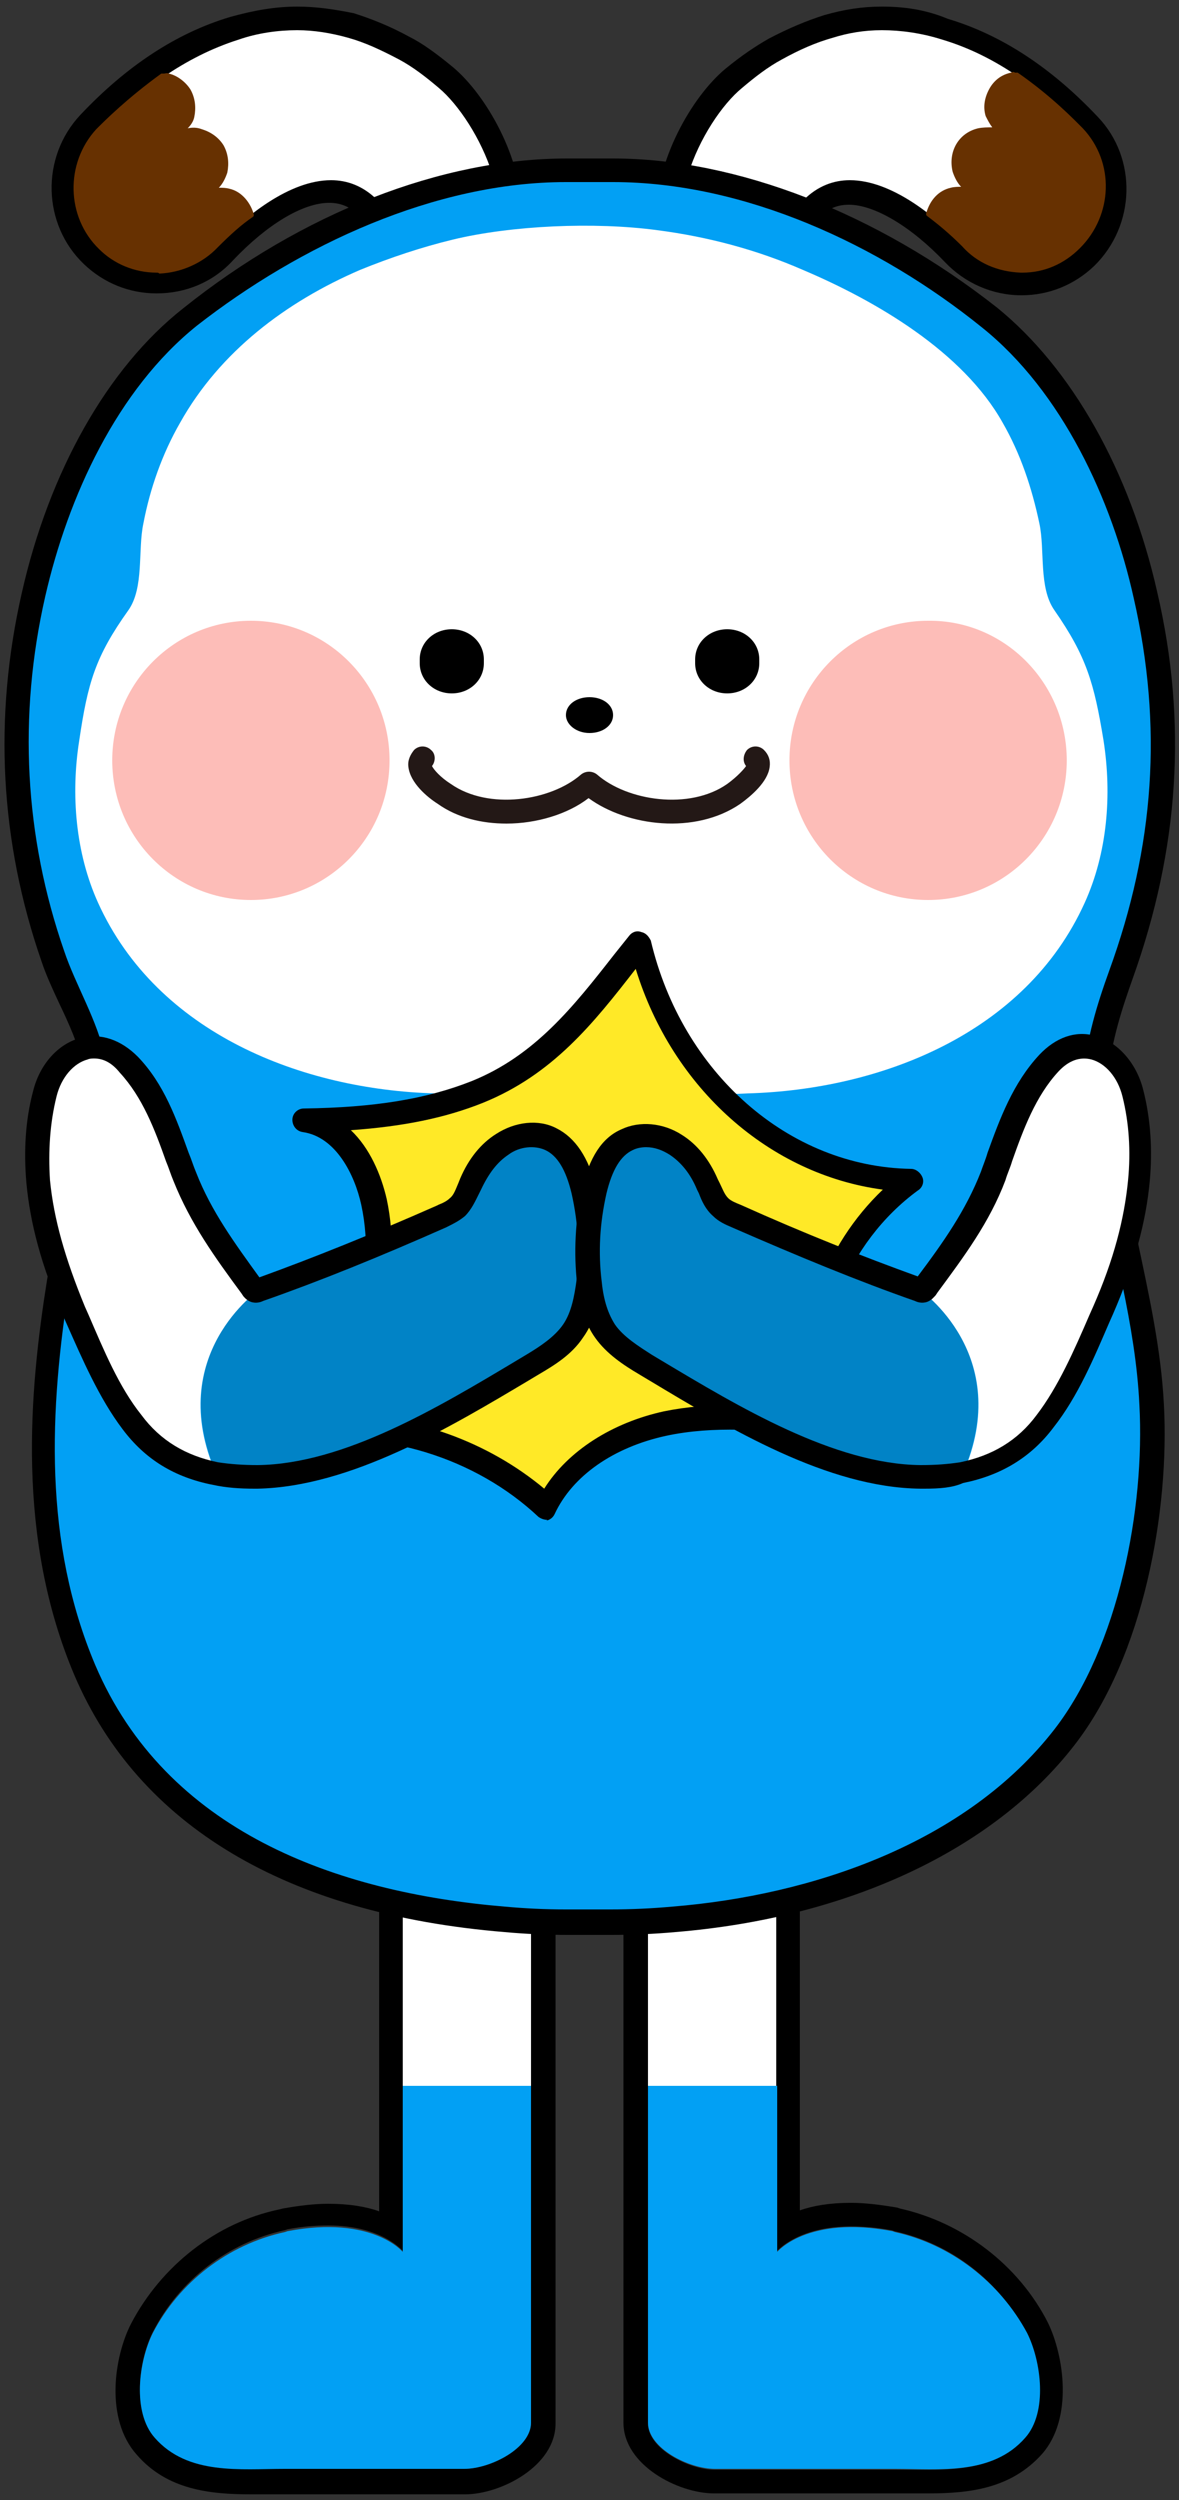 <?xml version="1.0" encoding="utf-8"?>
<!-- Generator: Adobe Illustrator 26.0.3, SVG Export Plug-In . SVG Version: 6.00 Build 0)  -->
<svg version="1.1" id="레이어_1" xmlns="http://www.w3.org/2000/svg" xmlns:xlink="http://www.w3.org/1999/xlink" x="0px"
	 y="0px" viewBox="0 0 125 265" style="enable-background:new 0 0 125 265;" xml:space="preserve">
<rect x="0" y="0" width="125" height="265" fill="#333333" stroke="none"/>
<g>
	<path d="M47.4,177c2.6,0,8.9,2.3,8.9,5v39.1l0,0v35.7c0,2.7-4.3,4.9-7.1,4.9h-3.4H30.2c-1.2,0-2.4,0-3.6,0c-3.7,0-7.6-0.4-10.2-3.4
		c-2.4-2.7-1.7-8.1-0.2-11.1c2.8-5.5,8-9.5,14-10.8l0.3-0.1c1.6-0.3,3-0.4,4.3-0.4c5.7,0,7.9,2.7,7.9,2.7V221l0,0v-39
		C42.7,179.2,44.8,177,47.4,177 M47.4,174.4c-4,0-7.2,3.4-7.2,7.6v39.1v13.3c-1.4-0.5-3.2-0.8-5.4-0.8c-1.5,0-3.1,0.2-4.8,0.5
		l-0.4,0.1c-6.7,1.4-12.5,6-15.7,12.1c-1.8,3.5-2.8,10.1,0.6,13.9c3.2,3.7,7.7,4.2,12.1,4.2c0.6,0,1.3,0,1.9,0s1.1,0,1.7,0h15.7h3.4
		c3.8,0,9.6-3,9.6-7.5v-35.7v-39.1C58.9,177.1,50.7,174.4,47.4,174.4L47.4,174.4z"/>
	<g>
		<g>
			<path style="fill:#FFFFFF;" d="M47.4,177c2.6,0,8.9,2.3,8.9,5v42.2H42.7V182C42.7,179.2,44.8,177,47.4,177"/>
		</g>
		<g>
			<g>
				<path style="fill-rule:evenodd;clip-rule:evenodd;fill:#02A0F4;" d="M30.2,236.6l0.3-0.1c9-1.7,12.2,2.2,12.2,2.2v-17.6h13.6
					v35.7c0,2.7-4.3,4.9-7.1,4.9h-3.4H30.2c-4.7,0-10.3,0.7-13.8-3.3c-2.4-2.7-1.7-8.1-0.2-11.1C19,241.9,24.2,237.9,30.2,236.6"/>
			</g>
		</g>
	</g>
</g>
<g>
	<path d="M77.6,177c2.6,0,4.7,2.3,4.7,5v39.1l0,0v17.6c0,0,2.2-2.7,7.9-2.7c1.3,0,2.7,0.1,4.3,0.4c0.1,0,0.3,0.1,0.3,0.1
		c6,1.3,11.2,5.3,14,10.8c1.5,3,2.2,8.4-0.2,11.1c-2.6,3-6.4,3.4-10.2,3.4c-1.2,0-2.4,0-3.6,0H79.2h-3.4c-2.7,0-7.1-2.2-7.1-4.9
		v-35.7l0,0V182C68.7,179.2,75,177,77.6,177 M77.6,174.4c-3.3,0-11.5,2.7-11.5,7.6v39.1v35.7c0,4.5,5.8,7.5,9.6,7.5h3.4h15.7
		c0.6,0,1.1,0,1.7,0s1.3,0,1.9,0c4.4,0,8.8-0.5,12.1-4.2c3.3-3.8,2.3-10.4,0.6-13.9c-3.1-6.1-9-10.6-15.7-12.1l-0.3-0.1
		c-1.8-0.3-3.4-0.5-4.9-0.5c-2.2,0-4,0.3-5.4,0.8V221v-39.1C84.9,177.8,81.6,174.4,77.6,174.4L77.6,174.4z"/>
	<g>
		<g>
			<path style="fill:#FFFFFF;" d="M77.6,177c-2.6,0-8.9,2.3-8.9,5v42.2h13.6V182C82.3,179.2,80.2,177,77.6,177"/>
		</g>
		<g>
			<g>
				<path style="fill-rule:evenodd;clip-rule:evenodd;fill:#02A0F4;" d="M94.9,236.6l-0.3-0.1c-9-1.7-12.2,2.2-12.2,2.2v-17.6H68.7
					v35.7c0,2.7,4.3,4.9,7.1,4.9h3.4h15.7c4.7,0,10.3,0.7,13.8-3.3c2.4-2.7,1.7-8.1,0.2-11.1C106,241.9,100.8,237.9,94.9,236.6"/>
			</g>
		</g>
	</g>
</g>
<g>
	<g>
		<path style="fill:#FFFFFF;" d="M48.3,30.3c-3.1,0-5.5-3.3-7.5-6c-0.7-0.9-1.3-1.8-1.8-2.2c-1.2-1.1-2.5-1.7-4-1.7
			c-4.4,0-9.3,4.5-11.1,6.5c-1.9,2-4.4,3.1-7.2,3.1c-2.6,0-5-1-6.8-2.8C6,23.4,5.8,17.1,9.5,13.1C14.2,8,19.3,4.6,24.7,3
			c2.4-0.7,4.6-1.1,6.8-1.1c1.9,0,3.8,0.3,5.7,0.8C39,3.2,40.9,4,42.8,5.1c1.4,0.8,2.8,1.7,4.4,3.1c3.4,2.8,7,9.3,6.8,14.6
			c-0.1,2.7-1.1,5-3,6.4C50.2,29.9,49.3,30.3,48.3,30.3L48.3,30.3z"/>
		<path d="M31.5,3.2c1.8,0,3.6,0.3,5.4,0.8c1.8,0.5,3.5,1.3,5.4,2.3c1.5,0.8,2.9,1.9,4.2,3c4.2,3.5,9.7,14.6,3.9,19
			c-0.7,0.5-1.4,0.7-2,0.7c-3.4,0-6.5-5.9-8.4-7.8c-1.5-1.5-3.2-2.1-4.9-2.1c-4.4,0-9.1,3.8-12,6.9c-1.7,1.8-4,2.7-6.2,2.7
			c-2.1,0-4.3-0.8-6-2.4C7.5,23,7.3,17.5,10.6,14c4-4.3,9-8,14.7-9.8C27.3,3.5,29.5,3.2,31.5,3.2 M31.5,0.7L31.5,0.7
			c-2.3,0-4.6,0.4-7.1,1.1C18.7,3.5,13.4,7,8.5,12.2c-4.2,4.5-4,11.6,0.4,15.8c2.1,2,4.8,3.1,7.7,3.1c3.1,0,6-1.2,8.1-3.5
			c3.6-3.8,7.4-6.1,10.2-6.1c1.2,0,2.2,0.4,3.1,1.3c0.4,0.4,1,1.2,1.7,2.1c2.1,2.9,4.8,6.5,8.5,6.5c1.3,0,2.5-0.4,3.6-1.3
			c2.2-1.7,3.5-4.3,3.5-7.4c0.1-5.8-3.7-12.6-7.3-15.6c-1.7-1.4-3.2-2.5-4.6-3.2c-2-1.1-4-1.9-5.9-2.5C35.5,1,33.6,0.7,31.5,0.7
			L31.5,0.7z"/>
	</g>
	<g>
		<path style="fill:#673101;" d="M24.2,20.2c-0.7-0.2-1.3-0.1-2,0.1c0.8-0.5,1.3-1.2,1.6-2.1c0.5-1.9-0.6-3.8-2.5-4.3
			c-0.9-0.2-1.7-0.1-2.4,0.3c0.6-0.5,1.2-1.1,1.4-1.9c0.5-1.9-0.6-3.8-2.5-4.3c-0.2-0.1-0.3,0-0.5,0c-3.8,2.7-6.3,5.3-6.9,5.9
			c-3.3,3.5-3.1,9,0.3,12.3s8.9,3.2,12.2-0.3c1-1,2.3-2.2,3.7-3.2C26.3,21.6,25.4,20.5,24.2,20.2"/>
		<path style="fill:#673101;" d="M16.6,28.9c-2.3,0-4.5-0.9-6.1-2.5C7,23,6.9,17.3,10.2,13.7l0.1-0.1c0.8-0.8,3.2-3.2,6.8-5.8l0.1,0
			h0.1c0,0,0.1,0,0.1,0c0.1,0,0.3-0.1,0.5,0c0.9,0.2,1.8,0.9,2.3,1.7c0.5,0.9,0.6,1.9,0.4,2.9c-0.1,0.5-0.4,0.9-0.7,1.2
			c0.5-0.1,1-0.1,1.5,0.1c1,0.3,1.8,0.9,2.3,1.7c0.5,0.9,0.6,1.9,0.4,2.9c-0.2,0.6-0.5,1.2-0.9,1.6c0.4,0,0.7,0,1.1,0.1
			c1.4,0.3,2.3,1.6,2.6,2.7l0,0.2l-0.1,0.1c-1.2,0.8-2.4,1.9-3.7,3.2c-1.6,1.7-3.9,2.7-6.2,2.8C16.8,28.9,16.7,28.9,16.6,28.9z
			 M17.4,8.2c-3.5,2.5-5.9,4.9-6.7,5.7l-0.1,0.1c-3.2,3.4-3,8.7,0.3,11.9c1.6,1.6,3.7,2.4,6,2.3c2.3,0,4.3-1,5.9-2.6
			c1.3-1.3,2.5-2.3,3.6-3.1c-0.3-0.9-1.1-1.9-2.2-2.2l0,0c-0.6-0.2-1.2-0.1-1.9,0.1L20.6,21l1.5-0.9c0.7-0.5,1.2-1.1,1.5-2
			c0.5-1.8-0.6-3.5-2.3-4C20.4,14,19.7,14,19,14.4L18.7,14c0.5-0.5,1.1-1,1.3-1.8c0.2-0.9,0.1-1.7-0.3-2.5c-0.4-0.7-1.1-1.3-2-1.5
			c-0.1,0-0.1,0-0.2,0C17.5,8.2,17.4,8.2,17.4,8.2z"/>
	</g>
</g>
<g>
	<g>
		<path style="fill:#FFFFFF;" d="M76.7,30.3c-1,0-1.9-0.3-2.8-1c-1.9-1.5-3-3.7-3-6.4c-0.1-5.2,3.4-11.7,6.8-14.6
			c1.7-1.4,3.1-2.4,4.4-3.1c2-1.1,3.8-1.9,5.6-2.4C89.6,2.2,91.5,2,93.4,2c2.2,0,4.4,0.3,6.8,1.1c5.4,1.6,10.6,5,15.3,10.1
			c3.7,4,3.5,10.3-0.4,14.1c-1.8,1.8-4.3,2.8-6.8,2.8l0,0c-2.7,0-5.3-1.1-7.2-3.1c-1.9-1.9-6.7-6.5-11.1-6.5c-1.5,0-2.9,0.6-4,1.7
			c-0.5,0.5-1.1,1.3-1.8,2.2C82.2,27,79.8,30.3,76.7,30.3z"/>
		<path d="M93.5,3.2c2,0,4.2,0.3,6.4,1c5.7,1.7,10.7,5.4,14.7,9.8c3.3,3.5,3.1,9-0.3,12.3c-1.7,1.6-3.8,2.4-6,2.4
			c-2.3,0-4.5-0.9-6.2-2.7c-2.9-3.1-7.6-6.9-12-6.9c-1.7,0-3.4,0.6-4.9,2.1c-2,1.9-5,7.8-8.4,7.8c-0.7,0-1.3-0.2-2-0.7
			c-5.8-4.4-0.4-15.5,3.9-19c1.3-1.1,2.7-2.2,4.2-3c1.8-1,3.6-1.8,5.4-2.3C89.9,3.5,91.6,3.2,93.5,3.2 M93.5,0.7
			c-2.1,0-4,0.3-6.1,0.9c-1.9,0.6-3.8,1.4-5.9,2.5c-1.4,0.8-2.9,1.8-4.6,3.2c-3.6,3-7.4,9.8-7.3,15.6c0.1,3.1,1.3,5.7,3.5,7.4
			c1.1,0.8,2.3,1.3,3.6,1.3c3.7,0,6.4-3.6,8.5-6.5c0.6-0.9,1.2-1.7,1.7-2.1c0.9-0.9,1.9-1.3,3.1-1.3c2.7,0,6.6,2.3,10.2,6.1
			c2.1,2.2,5,3.5,8.1,3.5c2.9,0,5.6-1.1,7.7-3.1c4.4-4.3,4.6-11.4,0.4-15.8c-4.9-5.2-10.2-8.7-15.9-10.4C98.1,1,95.8,0.7,93.5,0.7
			L93.5,0.7z"/>
	</g>
	<g>
		<path style="fill:#673101;" d="M100.8,20.2c0.7-0.2,1.3-0.1,2,0.1c-0.8-0.5-1.3-1.2-1.6-2.1c-0.5-1.9,0.6-3.8,2.5-4.3
			c0.9-0.2,1.7-0.1,2.4,0.3c-0.6-0.5-1.2-1.1-1.4-1.9c-0.5-1.9,0.6-3.8,2.5-4.3c0.2-0.1,0.3,0,0.5,0c3.8,2.7,6.3,5.3,6.9,5.9
			c3.3,3.5,3.1,9-0.3,12.3s-8.9,3.2-12.2-0.3c-1-1-2.3-2.2-3.7-3.2C98.7,21.6,99.5,20.5,100.8,20.2"/>
		<path style="fill:#673101;" d="M108.4,28.9c-0.1,0-0.1,0-0.2,0c-2.4-0.1-4.6-1-6.2-2.8c-1.3-1.3-2.5-2.3-3.7-3.2l-0.1-0.1l0-0.2
			c0.4-1.4,1.3-2.4,2.6-2.7c0.4-0.1,0.8-0.1,1.1-0.1c-0.4-0.4-0.7-1-0.9-1.6c-0.5-2.1,0.6-4.1,2.7-4.6c0.5-0.1,1-0.1,1.5-0.1
			c-0.3-0.4-0.5-0.8-0.7-1.2c-0.3-1-0.1-2,0.4-2.9c0.5-0.9,1.3-1.5,2.3-1.7c0.2-0.1,0.3-0.1,0.4,0c0,0,0.1,0,0.1,0h0.1l0.1,0
			c3.6,2.5,6,5,6.8,5.8l0.1,0.1c3.4,3.6,3.2,9.2-0.3,12.7C112.8,28,110.7,28.9,108.4,28.9z M98.7,22.6c1.1,0.8,2.3,1.9,3.6,3.1
			c1.6,1.6,3.6,2.6,5.9,2.6c2.3,0.1,4.4-0.8,6-2.3c3.3-3.2,3.5-8.6,0.3-11.9l-0.1-0.1c-0.8-0.8-3.2-3.2-6.7-5.7c-0.1,0-0.1,0-0.2,0
			c-0.1,0-0.1,0-0.2,0c-0.9,0.2-1.6,0.8-2,1.5c-0.4,0.7-0.5,1.6-0.3,2.5c0.2,0.8,0.8,1.3,1.3,1.8l-0.3,0.4c-0.6-0.4-1.4-0.5-2.2-0.3
			c-1.8,0.5-2.8,2.2-2.3,4c0.3,0.9,0.8,1.5,1.5,2l1.5,0.9l-1.7-0.5c-0.7-0.2-1.2-0.3-1.9-0.1l0,0C99.8,20.7,99,21.5,98.7,22.6z"/>
	</g>
</g>
<g>
	<path style="fill:#02A0F4;" d="M60.1,203.8c-2.2,0-4.4-0.1-6.6-0.3c-22.5-1.8-37.9-11-44.5-26.4c-6.1-14.3-4.7-29.6-2.8-41.3
		c0.4-2.4,1-4.9,1.7-7.5c1.4-5.4,2.9-11,1.9-15.8c-0.4-2.1-1.5-4.4-2.4-6.6c-0.7-1.4-1.3-2.9-1.8-4.4C1.3,89,0.6,76.1,3.5,63.1
		c2.8-12.6,8.9-23.3,16.6-29.4c12.4-9.9,27-15.6,39.9-15.6h4.8c13,0,27.6,5.7,40,15.6c7.7,6.1,13.7,16.9,16.6,29.4
		c3.1,13.6,2.2,26.7-2.6,40.2c-1.1,3.1-2.3,6.8-2.7,10.7c-0.2,2.2,0.3,4.3,0.8,6.6c0.2,1,0.4,1.9,0.6,2.9c0.5,2.7,1.1,5.5,1.7,8.2
		c1.2,5.6,2.5,11.3,2.8,17.2c0.6,10.9-2.1,26-9.2,35.2c-8.4,10.8-23.5,17.9-41.4,19.3c-2.1,0.2-4.4,0.3-6.7,0.3h-4.4l-0.3-1.3
		L60.1,203.8L60.1,203.8z"/>
	<path d="M60.4,19.3h4.5H65c13.9,0,28.2,6.6,39.1,15.4c8.5,6.8,13.8,18.3,16.1,28.7c3.1,13.6,2.2,26.3-2.6,39.5
		c-1.3,3.6-2.4,7.2-2.7,11c-0.3,3.3,0.9,6.6,1.5,9.8c1.5,8.4,4,16.7,4.4,25.2c0.6,11-2.2,25.6-9,34.4c-9.4,12.1-25.7,17.6-40.5,18.8
		c-2.2,0.2-4.4,0.3-6.6,0.3h-4.4c-0.1,0-0.2,0-0.3,0c-2.2,0-4.3-0.1-6.5-0.3c-17.9-1.5-35.9-8-43.4-25.6c-5.5-13-4.9-27-2.7-40.7
		c1.2-7.3,5.2-16.4,3.7-23.8c-0.7-3.7-3.1-7.6-4.3-11.2c-4.2-12.1-4.9-24.9-2-37.6c2.4-10.5,7.6-21.9,16.1-28.7
		C31.8,26,46.1,19.3,60,19.3h0.1C60.1,19.3,60.2,19.3,60.4,19.3 M60.4,16.8L60.4,16.8L60.4,16.8h-0.3c-13.3,0-28.1,5.8-40.7,15.9
		C11.4,39,5.2,50,2.3,62.9c-3,13.2-2.3,26.3,2.1,39c0.5,1.5,1.2,3,1.9,4.5c1,2.1,2,4.3,2.4,6.3c0.9,4.5-0.5,10-1.9,15.3
		c-0.7,2.7-1.4,5.2-1.8,7.6c-1.9,11.9-3.3,27.4,2.9,42c6.8,15.9,22.5,25.3,45.6,27.2c2.2,0.2,4.4,0.3,6.7,0.3h0.2h4.4
		c2.3,0,4.6-0.1,6.8-0.3c18.3-1.5,33.7-8.7,42.3-19.8c7.4-9.5,10.1-25,9.5-36.1c-0.3-5.9-1.6-11.7-2.8-17.4
		c-0.6-2.7-1.2-5.5-1.7-8.2c-0.2-1-0.4-2-0.6-3c-0.5-2.2-1-4.2-0.8-6.2c0.3-3.7,1.5-7.3,2.6-10.4c4.9-13.7,5.8-27.1,2.6-40.9
		c-2.9-12.9-9.1-23.8-17-30.2C93,22.6,78.1,16.8,65,16.8l0,0h-0.1H60.4L60.4,16.8z"/>
</g>
<g>
	<path style="fill-rule:evenodd;clip-rule:evenodd;fill:#FFFFFF;" d="M69.7,24.4c5.4,0.7,10.6,2.1,15.4,4.2
		c7.8,3.3,17,8.7,21.2,16.2c1.9,3.3,3.1,6.9,3.9,10.7c0.6,2.8-0.1,6.8,1.6,9.2c3.4,4.9,4.2,7.7,5.2,13.8c0.9,5.8,0.4,11.9-2,17.2
		c-6.3,13.9-21.7,19.8-35.7,20.2c-1.9,0.1-3.9,0.1-5.9,0.2c-9.1,0.3-18.1,0.1-27.3-0.2c-14-0.4-29.4-6.3-35.7-20.2
		c-2.4-5.3-2.9-11.5-2-17.2c0.9-6.1,1.7-8.9,5.2-13.8c1.7-2.4,1-6.4,1.6-9.2c0.7-3.7,2-7.4,3.9-10.7c4.2-7.5,11.2-12.8,19.1-16.2
		c3.2-1.3,6.5-2.4,9.8-3.2C54.2,23.9,63,23.5,69.7,24.4z"/>
</g>
<g>
	<g>
		<path style="fill-rule:evenodd;clip-rule:evenodd;fill:#FDBDB8;" d="M41.3,80.6c0,8.2-6.6,14.8-14.7,14.8s-14.7-6.6-14.7-14.8
			s6.6-14.8,14.7-14.8S41.3,72.4,41.3,80.6"/>
	</g>
	<g>
		<path style="fill-rule:evenodd;clip-rule:evenodd;fill:#FDBDB8;" d="M113.1,80.6c0,8.2-6.6,14.8-14.7,14.8s-14.7-6.6-14.7-14.8
			s6.6-14.8,14.7-14.8C106.5,65.7,113.1,72.4,113.1,80.6"/>
	</g>
</g>
<g>
	<path style="fill-rule:evenodd;clip-rule:evenodd;" d="M65,75.8c0,1.1-1.1,1.9-2.5,1.9S60,76.8,60,75.8c0-1.1,1.1-1.9,2.5-1.9
		S65,74.7,65,75.8"/>
	<g>
		<path style="fill-rule:evenodd;clip-rule:evenodd;" d="M77.1,73.5L77.1,73.5c-1.9,0-3.4-1.4-3.4-3.2v-0.4c0-1.8,1.5-3.2,3.4-3.2
			s3.4,1.4,3.4,3.2v0.4C80.5,72.1,79,73.5,77.1,73.5"/>
	</g>
	<g>
		<path style="fill-rule:evenodd;clip-rule:evenodd;" d="M47.9,73.5L47.9,73.5c-1.9,0-3.4-1.4-3.4-3.2v-0.4c0-1.8,1.5-3.2,3.4-3.2
			s3.4,1.4,3.4,3.2v0.4C51.3,72.1,49.8,73.5,47.9,73.5"/>
	</g>
	<path style="fill:#231816;" d="M53.7,87.3c-2.6,0-5.2-0.6-7.3-2.1c-1.1-0.7-2.9-2.2-3.1-3.9c-0.1-0.7,0.2-1.3,0.6-1.8
		c0.5-0.5,1.3-0.5,1.8,0c0.5,0.4,0.5,1.2,0.1,1.7c0.2,0.4,0.9,1.2,2,1.9c4,2.8,10.6,1.8,13.8-1c0.5-0.4,1.2-0.4,1.7,0
		c3.2,2.8,9.8,3.8,13.8,1c1.1-0.8,1.8-1.6,2-1.9c-0.4-0.5-0.3-1.2,0.1-1.7c0.5-0.5,1.3-0.5,1.8,0s0.7,1.1,0.6,1.8
		c-0.2,1.6-2,3.1-3.1,3.9c-4.8,3.3-12,2.4-16.1-0.6C60.2,86.3,56.9,87.3,53.7,87.3z M79.2,81.3L79.2,81.3L79.2,81.3z"/>
</g>
<g>
	<path style="fill-rule:evenodd;clip-rule:evenodd;fill:#FFE927;" d="M50.7,115.8c-5.8,2.3-12,2.9-18.2,3c4,0.6,6.4,4.8,7.2,8.7
		c1.9,8.8-1.4,18.5-8.3,24.2c9.5-1.5,19.6,1.6,26.6,8.2c2.3-4.8,7.4-7.8,12.7-8.9c5.2-1.1,10.7-0.6,16-0.1
		c-1.8-9.5,2.3-19.9,10.2-25.6c-14.6-0.3-25.7-11.6-28.8-25.2C62.9,106.4,58.6,112.7,50.7,115.8z"/>
	<path d="M58,161.1c-0.3,0-0.6-0.1-0.9-0.3c-6.7-6.3-16.5-9.3-25.6-7.9c-0.6,0.1-1.1-0.2-1.4-0.7c-0.2-0.5-0.1-1.1,0.3-1.5
		c6.5-5.4,9.7-14.7,7.9-23c-0.7-3.2-2.7-7.2-6.2-7.7c-0.7-0.1-1.1-0.7-1.1-1.3c0-0.7,0.6-1.2,1.2-1.2c7.5-0.1,13-1,17.8-2.9
		c6.7-2.7,10.8-7.9,15.1-13.4l1.6-2c0.3-0.4,0.8-0.6,1.3-0.4c0.5,0.1,0.8,0.5,1,0.9c3.3,14,14.6,24,27.6,24.2c0.5,0,1,0.4,1.2,0.9
		s0,1.1-0.5,1.4c-7.5,5.5-11.4,15.3-9.7,24.4c0.1,0.4,0,0.8-0.3,1.1s-0.6,0.4-1.1,0.4c-5.2-0.5-10.5-1-15.6,0.1
		c-5.5,1.2-9.9,4.2-11.8,8.3c-0.2,0.4-0.5,0.6-0.9,0.7C58.1,161.1,58,161.1,58,161.1z M36.1,150c7.8,0,15.6,2.8,21.6,7.8
		c2.5-4,7.2-7,12.7-8.2c4.9-1,9.9-0.7,14.8-0.3c-1-8.5,2.2-17.3,8.4-23.2c-12-1.6-22.3-10.7-26.2-23.4l0,0
		c-4.5,5.8-8.8,11.2-16.2,14.2l0,0c-4,1.6-8.4,2.5-14,2.9c2,1.9,3.2,4.7,3.8,7.3c1.7,8-0.7,16.8-6.1,22.9
		C35.2,150,35.7,150,36.1,150z M50.7,115.8L50.7,115.8L50.7,115.8z"/>
</g>
<g id="XMLID_00000041279259825227273910000002090320347353917871_">
	<g>
		<path style="fill:#0183C6;" d="M61.9,126.3c0.7,3.2,0.9,6.5,0.5,9.8c-0.2,1.8-0.6,3.6-1.6,5c-1.1,1.5-2.7,2.6-4.3,3.6
			c-8.3,4.9-19.2,11.7-29.1,11.8c-1.6,0-3.1-0.1-4.5-0.4c-5.4-12.6,4.6-19.5,4.6-19.5c6.5-2.3,12.9-4.9,19.3-7.8
			c0.6-0.3,1.2-0.5,1.7-1c0.7-0.6,1-1.6,1.4-2.4c0.7-1.7,1.8-3.2,3.3-4.2s3.5-1.3,5.2-0.5C60.4,121.7,61.4,124.1,61.9,126.3z"/>
		<path style="fill:#FFFFFF;" d="M27.1,136.8c0.1,0,0.3,0,0.4-0.1c0,0-10.1,6.9-4.6,19.5c-3.5-0.7-6.5-2.3-8.8-5.4
			C11.5,147.4,9.7,143,8,139c-1.9-4.4-3.4-9-3.8-13.7c-0.3-3.1-0.1-6.2,0.7-9.3c1.1-4.3,5.4-6.9,8.9-3.2c3.1,3.3,4.3,7.8,5.9,11.9
			c1.7,4.4,4.4,8,7.2,11.8C26.9,136.6,27,136.7,27.1,136.8z"/>
	</g>
	<path d="M27,157.8c-1.6,0-3-0.1-4.4-0.4c-4.1-0.8-7.2-2.7-9.6-5.9c-2.5-3.3-4.3-7.5-5.9-11.1l-0.4-0.9c-2.3-5.3-3.5-9.8-3.9-14.1
		c-0.3-3.4-0.1-6.7,0.7-9.7c0.7-2.9,2.7-5.1,5.1-5.7c2.1-0.5,4.2,0.2,6,2c2.8,2.9,4.1,6.6,5.4,10.2c0.3,0.7,0.5,1.4,0.8,2.1
		c1.6,4.1,4.1,7.5,6.7,11.1c5.8-2.1,12-4.6,18.8-7.6l0.2-0.1c0.5-0.2,0.9-0.4,1.2-0.7c0.4-0.3,0.6-0.9,0.9-1.6l0.2-0.5
		c0.9-2.1,2.2-3.7,3.8-4.7c2-1.3,4.5-1.6,6.4-0.6c2,1,3.4,3.1,4.2,6.3c0.8,3.4,1,6.8,0.5,10.3c-0.2,1.7-0.6,3.8-1.9,5.6
		c-1.2,1.8-3,2.9-4.7,3.9l-1,0.6c-8.4,5-18.9,11.3-28.8,11.5C27.2,157.8,27.1,157.8,27,157.8z M10,112.2c-0.2,0-0.5,0-0.7,0.1
		c-1.5,0.4-2.8,1.9-3.3,3.9c-0.7,2.8-0.9,5.8-0.7,8.9c0.4,4.1,1.6,8.3,3.7,13.4l0.4,0.9c1.6,3.7,3.2,7.6,5.6,10.6
		c2,2.7,4.7,4.3,8.1,5c1.3,0.2,2.7,0.3,4.2,0.3c9.2-0.1,19.3-6.2,27.5-11.1l1-0.6c1.5-0.9,3-1.9,3.9-3.2s1.2-3.1,1.4-4.5
		c0.4-3.1,0.2-6.3-0.5-9.4c-0.6-2.5-1.5-4-2.8-4.6c-1.1-0.5-2.7-0.4-3.9,0.5c-1.2,0.8-2.1,2-2.9,3.7l-0.2,0.4
		c-0.4,0.8-0.8,1.7-1.5,2.4c-0.6,0.5-1.2,0.8-1.8,1.1l-0.2,0.1c-7,3.1-13.4,5.7-19.4,7.8c-0.2,0.1-0.7,0.3-1.3,0.1
		c-0.5-0.2-0.7-0.5-0.8-0.6l-0.2-0.3c-2.8-3.8-5.4-7.4-7.2-11.9c-0.3-0.7-0.5-1.4-0.8-2.1c-1.2-3.4-2.5-6.8-4.9-9.4
		C11.9,112.7,11,112.2,10,112.2z M27.1,135.5C27,135.5,27,135.5,27.1,135.5l0.4,1.2L27.1,135.5z"/>
</g>
<g id="XMLID_00000100365336166761319830000014020752946367036804_">
	<g>
		<path style="fill:#0183C6;" d="M63.1,126.3c-0.7,3.2-0.9,6.5-0.5,9.8c0.2,1.8,0.6,3.6,1.6,5c1.1,1.5,2.7,2.6,4.3,3.6
			c8.3,4.9,19.2,11.7,29.1,11.8c1.6,0,3.1-0.1,4.5-0.4c5.4-12.6-4.6-19.5-4.6-19.5c-6.5-2.3-12.9-4.9-19.3-7.8
			c-0.6-0.3-1.2-0.5-1.7-1c-0.7-0.6-1-1.6-1.4-2.4c-0.7-1.7-1.8-3.2-3.3-4.2s-3.5-1.3-5.2-0.5C64.5,121.7,63.6,124.1,63.1,126.3z"/>
		<path style="fill:#FFFFFF;" d="M97.9,136.8c-0.1,0-0.3,0-0.4-0.1c0,0,10.1,6.9,4.6,19.5c3.5-0.7,6.5-2.3,8.9-5.4
			c2.6-3.4,4.4-7.8,6.1-11.8c1.9-4.4,3.4-9,3.8-13.7c0.3-3.1,0.1-6.2-0.7-9.3c-1.1-4.3-5.4-6.9-8.9-3.2c-3.1,3.3-4.4,7.8-5.9,11.9
			c-1.7,4.4-4.4,8-7.2,11.8C98.1,136.6,98,136.7,97.9,136.8z"/>
	</g>
	<path d="M98,157.8c-0.1,0-0.3,0-0.4,0c-9.9-0.1-20.3-6.4-28.8-11.5l-1-0.6c-1.7-1-3.5-2.2-4.7-3.9c-1-1.4-1.6-3.2-1.9-5.6
		c-0.4-3.4-0.2-6.9,0.5-10.2c0.8-3.3,2.1-5.4,4.2-6.3c1.9-0.9,4.4-0.7,6.4,0.6c1.6,1,2.9,2.6,3.8,4.7l0.2,0.4
		c0.3,0.6,0.5,1.2,0.9,1.6c0.3,0.3,0.8,0.5,1.3,0.7c6.9,3.1,13,5.5,18.8,7.6c2.7-3.6,5.1-7,6.7-11.1c0.2-0.6,0.5-1.3,0.7-2
		c1.3-3.6,2.7-7.4,5.5-10.4c1.7-1.8,3.8-2.6,5.9-2c2.4,0.6,4.4,2.9,5.1,5.7c0.8,3.1,1,6.4,0.7,9.7c-0.4,4.3-1.6,8.8-3.9,14.1
		l-0.4,0.9c-1.6,3.7-3.3,7.8-5.9,11.1c-2.4,3.2-5.6,5.1-9.6,5.9C101,157.7,99.6,157.8,98,157.8z M68.5,121.6c-0.5,0-1,0.1-1.4,0.3
		c-1.3,0.6-2.2,2.1-2.8,4.6c-0.7,3.1-0.9,6.2-0.5,9.4c0.2,2,0.7,3.4,1.4,4.5c0.9,1.3,2.5,2.3,3.9,3.2l1,0.6
		c8.2,4.9,18.3,11,27.5,11.1c1.6,0,2.9-0.1,4.2-0.3c3.4-0.7,6.1-2.3,8.1-5c2.3-3,4-6.9,5.6-10.6l0.4-0.9c2.2-5,3.3-9.3,3.7-13.4
		c0.3-3.1,0.1-6.1-0.6-8.9c-0.5-2-1.8-3.5-3.3-3.9c-1.2-0.3-2.4,0.1-3.5,1.3c-2.4,2.6-3.7,6.1-4.9,9.5c-0.2,0.7-0.5,1.3-0.7,2
		c-1.7,4.5-4.4,8.1-7.2,11.9l-0.2,0.3c-0.2,0.2-0.4,0.5-0.9,0.7c-0.6,0.2-1.1,0-1.3-0.1c-6-2.1-12.3-4.7-19.4-7.8
		c-0.7-0.3-1.4-0.6-2-1.2c-0.8-0.7-1.2-1.6-1.5-2.4l-0.2-0.4c-0.7-1.7-1.7-2.9-2.9-3.7C70.2,121.9,69.4,121.6,68.5,121.6z M98,135.5
		l-0.5,1.2L98,135.5L98,135.5z"/>
</g>
</svg>
